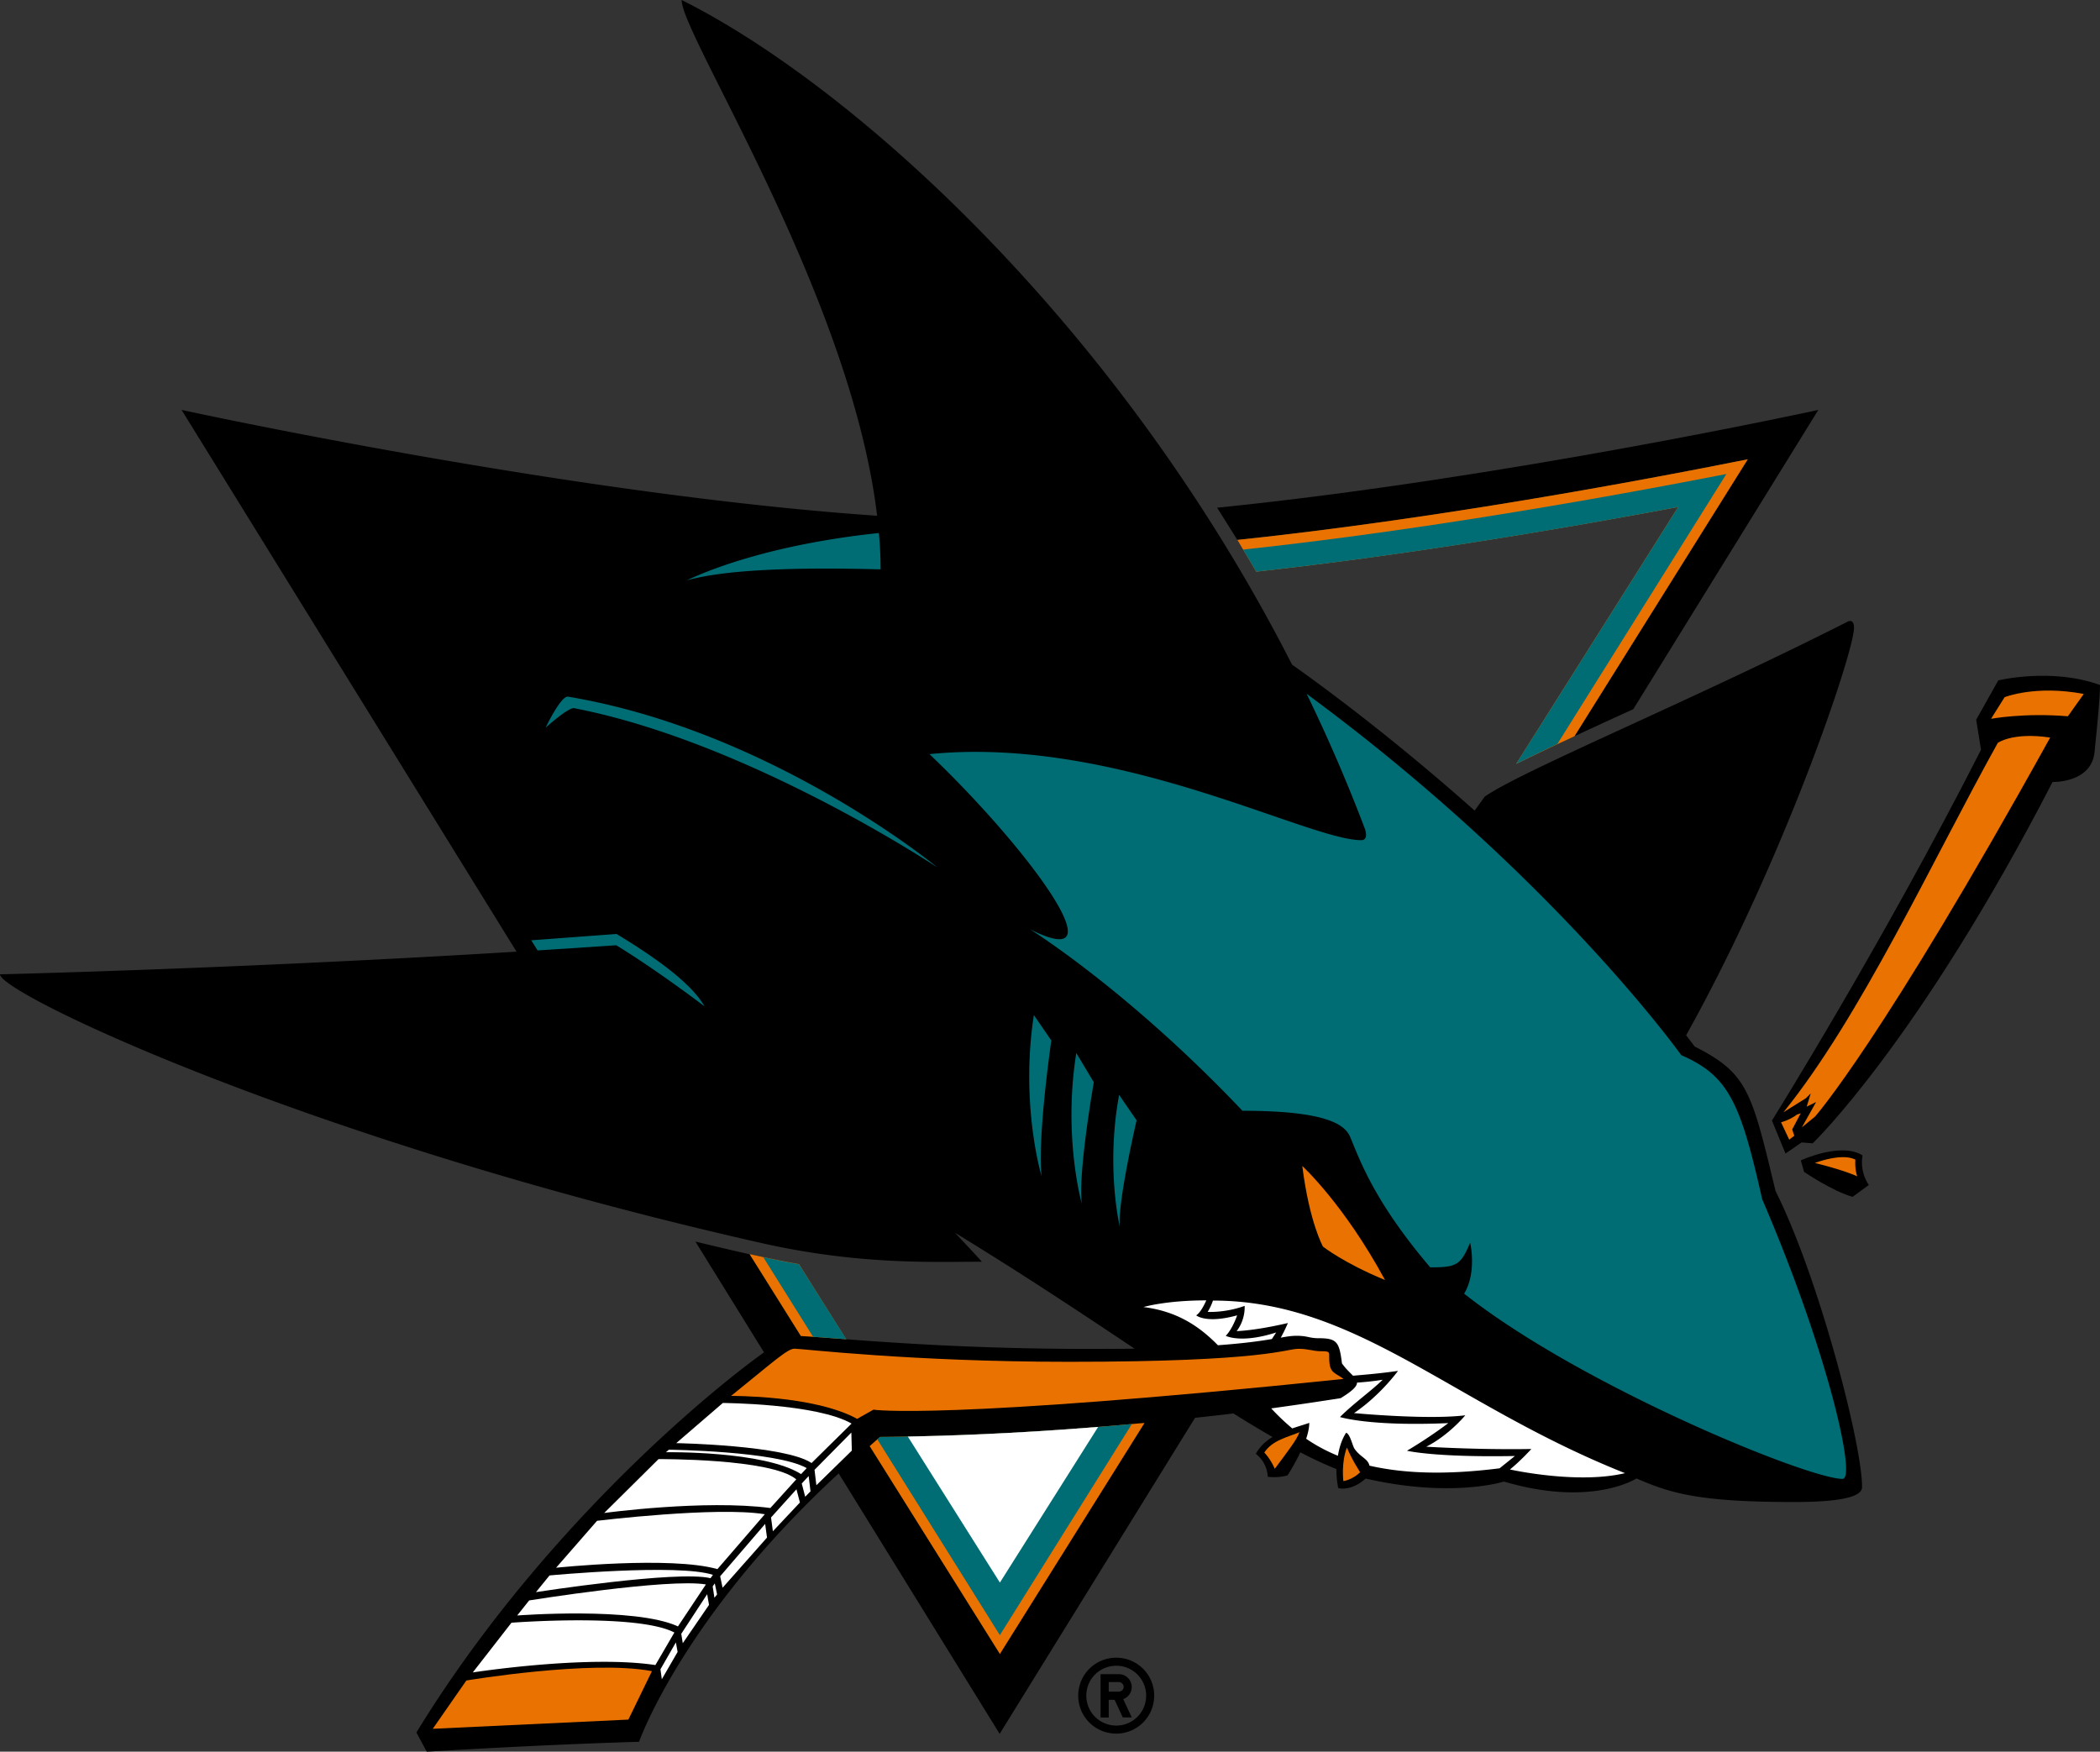 <svg xmlns="http://www.w3.org/2000/svg" viewBox="0 0 213.887 178.436"><rect x="0" y="0" width="213.887" height="178.436" fill="#333333" stroke="none"/><title>San Jose Sharks dark logo</title><path d="M178.014 46.783l-17.65 28.208c1.923-.9 3.962-1.827 5.99-2.753l18.843-30.482s-32.04 7.008-61.233 9.96c.69 1.09 1.37 2.18 2.063 3.282 20.03-2.108 40.924-5.987 51.987-8.214z"/><path d="M180.84 121.317c-2.44-10.137-2.825-11.977-8.228-14.708l-.88-1.15c9.927-17.777 17.1-38.99 17.1-41.52 0-.62-.27-.797-.657-.61-15.786 8.005-33.118 15.142-36.962 17.826l-1.02 1.418c-8.508-7.57-15.786-12.89-18.598-14.872C113.945 33.06 86.875 8.72 69.425 0c0 3.62 17.26 30.2 19.91 52.537-31.232-2.133-70.842-10.782-70.842-10.782L52.608 96.94C24.575 98.665 0 99.25 0 99.25c0 1.945 31.278 16.9 77.464 27.353 10.114 2.285 17.626 1.922 22.548 1.922a233.45 233.45 0 0 0-2.754-2.953c6.692 4.078 12.81 8.145 18.305 11.813a514.83 514.83 0 0 1-4.547.023c-11.11 0-19.5-.586-24.81-.984l-4.828-7.64c-1.125-.2-2.356-.446-3.633-.716-.47-.105-.938-.21-1.406-.305-2.11-.47-4.126-.96-5.51-1.29l6.986 11.287c-6.54 4.688-23.274 18.903-35.404 38.72l1.055 1.957s11.72-.727 21.622-1.008c0 0 4.44-12.67 20.332-27.342l16.395 26.532 19.9-32.193c1.276-.14 2.59-.28 3.913-.445a114.52 114.52 0 0 0 3.985 2.402 4.524 4.524 0 0 0-1.71 1.71s1.147.786 1.218 2.333c0 0 .984.164 2.016-.14 0 0 .702-1.067 1.3-2.345 1.3.68 2.53 1.242 3.68 1.71-.012 1.114.188 1.935.188 1.935s1.254.387 2.79-.973c8.812 2.016 14.085.305 14.085.305 8.953 2.648 13.5-.317 13.5-.317 3.505 1.535 6.435 2.402 16.033 2.402 5.215 0 6.938-.633 6.938-1.512.044-4.206-4.385-21.35-8.815-30.176z"/><path d="M183.417 118.2l.328 1.172s2.86 1.957 4.946 2.543l1.653-1.207s-.95-1.22-.645-3.012c-2.18-1.395-6.28.504-6.28.504zm20.11-48.893l-2.25 4.008.492 3.06c-10.08 19.828-21.295 37.77-21.295 37.77l1.383 3.363 1.64-1.137 1.126.095s10.746-10.278 24.434-36.81c0 0 3.973.13 4.278-3.07.328-3.246.55-5.508.55-6.81-4.945-1.792-10.36-.468-10.36-.468z"/><path d="M129.977 135.732c-3.598 1.16-5.133.34-5.133.34.703-.715 1.16-2.086 1.16-2.086-3.176.88-4.172 0-4.172 0 .516-.305 1.03-1.523 1.03-1.523-4.136 0-6.398.68-6.398.68 3.434.434 5.672 1.945 7.582 3.89 2.684-.198 4.336-.433 5.496-.632l.435-.668zm13.325 12.047c2.438-1.442 4.207-2.814 4.207-2.814-8.017.352-11.03-.62-11.03-.62 1.43-1.43 3.212-2.673 4.35-3.798-.857.14-1.747.234-2.614.293-.012.388-.445.833-1.664 1.583a367.57 367.57 0 0 1-7.078 1.043c.656.703 1.36 1.383 2.145 2.04.538-.19 1.124-.353 1.733-.564 0 .48-.13 1.055-.316 1.617a17.02 17.02 0 0 0 3.234 1.733c.13-.785.364-1.617.833-2.344.41.116.633 1.288.855 1.628.598.867 1.37 1.008 1.523 1.723 3.364.774 7.618.985 13.255.27l1.56-1.253c-8.227.153-10.993-.538-10.993-.538z" fill="#FFF"/><path d="M123.005 133.634s1.746.117 3.762-.61c0 0 .117 1.35-.81 2.567 0 0 1.712-.01 5.216-.82 0 0-.293.716-.727 1.49.633-.118 1.113-.19 1.617-.19 1.137 0 1.266.247 2.25.247 1.863 0 2.098.387 2.367 2.566.387.55.81.926 1.125 1.254 1.383-.117 2.977-.258 4.582-.492 0 0-1.78 2.473-4.477 4.3 0 0 7.465.704 11.332.224 0 0-1.664 2.026-3.973 3.198 0 0 5.155.328 10.7.234 0 0-1.09 1.207-2.18 2.086 0 0 6.843 1.535 11.718.375-17.59-6.996-27.26-17.58-41.966-17.58a5.814 5.814 0 0 1-.537 1.15zM52.092 165.3l-3.938 5.062s11.625-1.805 18.598-.75l1.934-3.317c-3.81-1.98-16.594-.996-16.594-.996z" fill="#FFF"/><path d="M53.897 163.026l-1.22 1.535s12.013-.913 16.373 1.114l2.848-4.277c-3.88-.645-18 1.63-18 1.63zm2.074-2.544l-1.382 1.7s14.38-2.24 17.778-1.42l.246-.34c-3.563-1.17-16.64.06-16.64.06zm4.84-5.566l-4.17 4.78s11.636-1.218 16.43.142l4.827-5.59c-4.898-.81-17.086.668-17.086.668zm6.26-6.282l-5.532 5.485s10.196-1.384 16.923-.505l2.638-2.918c-2.52-2.145-14.03-2.063-14.03-2.063z" fill="#FFF"/><path d="M68.124 147.673l-.293.258s9.95-.163 13.76 2.228l.573-.61c-3.082-1.746-14.04-1.875-14.04-1.875z" fill="#FFF"/><path d="M73.62 142.915l-4.746 4.09s11.063.2 13.782 2.027l4.078-4.02c-3.586-2.05-13.114-2.097-13.114-2.097zm-6.352 27.13l.14 1.008 1.607-2.777-.176-.973-1.572 2.742zm2.12-3.62l.153.96 2.673-3.902-.188-1.09-2.636 4.03zm3.2-4.83l.177 1.16.27-.34-.234-1.124-.21.306zm.762-1.03l.246 1.172 4.524-5.11-.188-1.395-4.582 5.333zm5.18-5.99l.188 1.407 2.754-2.93-.352-1.348-2.59 2.872zm3.13-3.456l.35 1.347.54-.55-.188-1.56-.703.762zm1.3-1.396l.188 1.57 3.61-3.527-.047-1.84-3.75 3.797z" fill="#FFF"/><path d="M117.555 172.73a3.854 3.854 0 0 0-3.856-3.868c-2.157 0-3.88 1.723-3.88 3.867s1.723 3.866 3.88 3.866a3.86 3.86 0 0 0 3.855-3.867zm-6.914 0c0-1.69 1.36-3.048 3.06-3.048 1.676 0 3.035 1.36 3.035 3.047s-1.36 3.046-3.035 3.046c-1.7 0-3.06-1.36-3.06-3.047z"/><path d="M115.27 174.944l-.867-1.863c.516-.187.867-.68.867-1.23 0-.727-.586-1.313-1.3-1.313h-1.876v4.418h.832v-1.805h.598l.832 1.793h.914zm-1.3-2.625h-1.044v-.974h1.043c.257 0 .48.234.48.492s-.223.48-.48.48z"/><g fill="#EA7200"><path d="M129.837 149.62c1.36-1.83 2.274-3 2.508-3.728-1.207.516-2.742.797-3.574 2.074 0-.01.598.586 1.067 1.653zm6.984 1.253s.903-.117 1.712-.902c0 0-.855-1.3-1.348-2.52-.597 1.524-.363 3.423-.363 3.423zm-4.182-32.1c.727 5.767 2.11 8.216 2.11 8.216s2.18 1.71 6.316 3.398c-4.184-7.735-8.426-11.614-8.426-11.614zm-45.342 25.76l1.664-.938s6.856 1.113 47.885-3.13c-.984-.714-1.465-.573-1.465-2.202 0-.527.082-.62-.797-.62-.902 0-1.277-.247-2.332-.247-1.323 0-3.27 1.324-23.38 1.324-15.996 0-27.2-1.336-27.95-1.336-.726 0-2.18 1.36-6.456 4.805 0 .022 8.426-.083 12.832 2.343zm-20.895 25.7c-6.175-1.184-18.902.95-18.902.95l-3.422 4.92L64 175.167l2.4-4.933zM203.48 75.67c-6.657 11.966-13.922 27.834-21.833 37.63l2.285-1.43.492-.49-.41 1.347.96-.47-1.452 2.58 1.348-1.103s6.785-7.617 23.942-38.603c-3.808-.573-5.332.54-5.332.54zm.692-4.652l-1.383 2.203s3.35-.632 7.827-.257l1.617-2.274c-4.922-.937-8.062.328-8.062.328z"/><path d="M183.018 113.535s-.633.516-1.617.785l.833 1.77.516-.398-.212-.645.867-1.64-.387.128zm5.954 4.594c-1.406-.728-4.125.34-4.125.34s2.754.655 4.313 1.358c.01.012-.26-.632-.188-1.7zm-73.69 26.93c-1.184.105-2.32.21-3.445.293-8.8.715-15.74.914-19.384.984-1.805.035-2.813.035-2.813.035-.105.082-.176.164-.28.246-.27.234-.517.457-.786.69l13.266 21.178 14.73-23.532c-.433.024-.855.07-1.288.106m43.35-69.26a71.15 71.15 0 0 0 1.733-.81l17.65-28.207c-11.052 2.215-31.96 6.106-51.987 8.215.2.328.387.656.586.984.457.738.89 1.488 1.336 2.25 15.493-1.71 31.372-4.406 42.974-6.586l-16.5 26.17c1.254-.61 2.672-1.3 4.207-2.016M81.38 128.77c-1.125-.2-2.356-.445-3.633-.715-.47-.105-.938-.21-1.406-.305l5.226 8.344c.363.023.773.047 1.242.082.938.06 2.074.152 3.387.246l-4.817-7.652z"/></g><path d="M111.836 145.353c-8.8.715-15.74.914-19.384.984-1.805.035-2.813.035-2.813.035-.106.082-.177.164-.282.246l12.48 19.946 13.443-21.505c-1.17.106-2.32.21-3.444.293zm-29.017-9.176c.937.06 2.073.152 3.386.246l-4.828-7.64c-1.125-.2-2.356-.446-3.633-.716l5.074 8.11zm88.104-84.53l-16.5 26.168c1.24-.62 2.67-1.3 4.194-2.027l17.215-27.505c-10.887 2.133-30.364 5.672-49.22 7.7.456.738.89 1.488 1.335 2.25 15.506-1.7 31.374-4.395 42.976-6.587zm-81.237 6.35c0-1.218-.047-2.448-.176-3.702-10.722 1.137-17.132 3.668-19.57 4.828 3.75-1.054 10.442-1.37 19.747-1.125zm81.554 49.49s-13.054-18.328-38.157-36.81a166.82 166.82 0 0 1 5.906 13.677c.245.656.21 1.23-.34 1.23-5.51 0-24.916-10.675-43.983-8.765 9.903 9.433 19.76 22.664 10.207 17.824 0 0 9.96 6.153 21.67 18.505 8.718 0 10.464 1.464 10.98 2.683.984 2.344 2.426 6.54 8.145 13.266 2.624 0 3.105-.177 4.066-2.52 0 0 .715 3-.61 5.202 11.908 9.41 35.018 18.868 38.545 18.868 1.43 0-1.5-12.938-8.19-28.49-2.204-9.808-3.4-12.574-8.24-14.672zM62.757 96.286s3.41 2.016 9 6.223c-1.37-2.38-4.992-4.97-8.965-7.37l-8.683.644.645 1.03c2.637-.164 5.32-.34 8.004-.527zm51.225 15.246c-1.37 7.443.07 13.42.07 13.42-.233-2.485 1.712-10.83 1.712-10.83l-1.78-2.59zm-4.36-4.264c-1.37 8.543.564 15.364.564 15.364-.41-3.14 1.22-12.387 1.22-12.387l-1.783-2.977zm-4.323-3.868c-1.406 9.13.785 16.42.785 16.42-.422-4.15.996-13.83.996-13.83l-1.78-2.59zm-9.846-15.05S78.67 74.453 57.823 70.96c-.75 0-2.25 3.164-2.25 3.164s2.203-1.992 2.87-1.992c17.837 3.445 37.01 16.22 37.01 16.22z" fill="#006D75"/><path d="M101.84 161.21l10.008-15.857c-8.8.715-15.74.914-19.384.984l9.376 14.872z" fill="#FFF"/></svg>